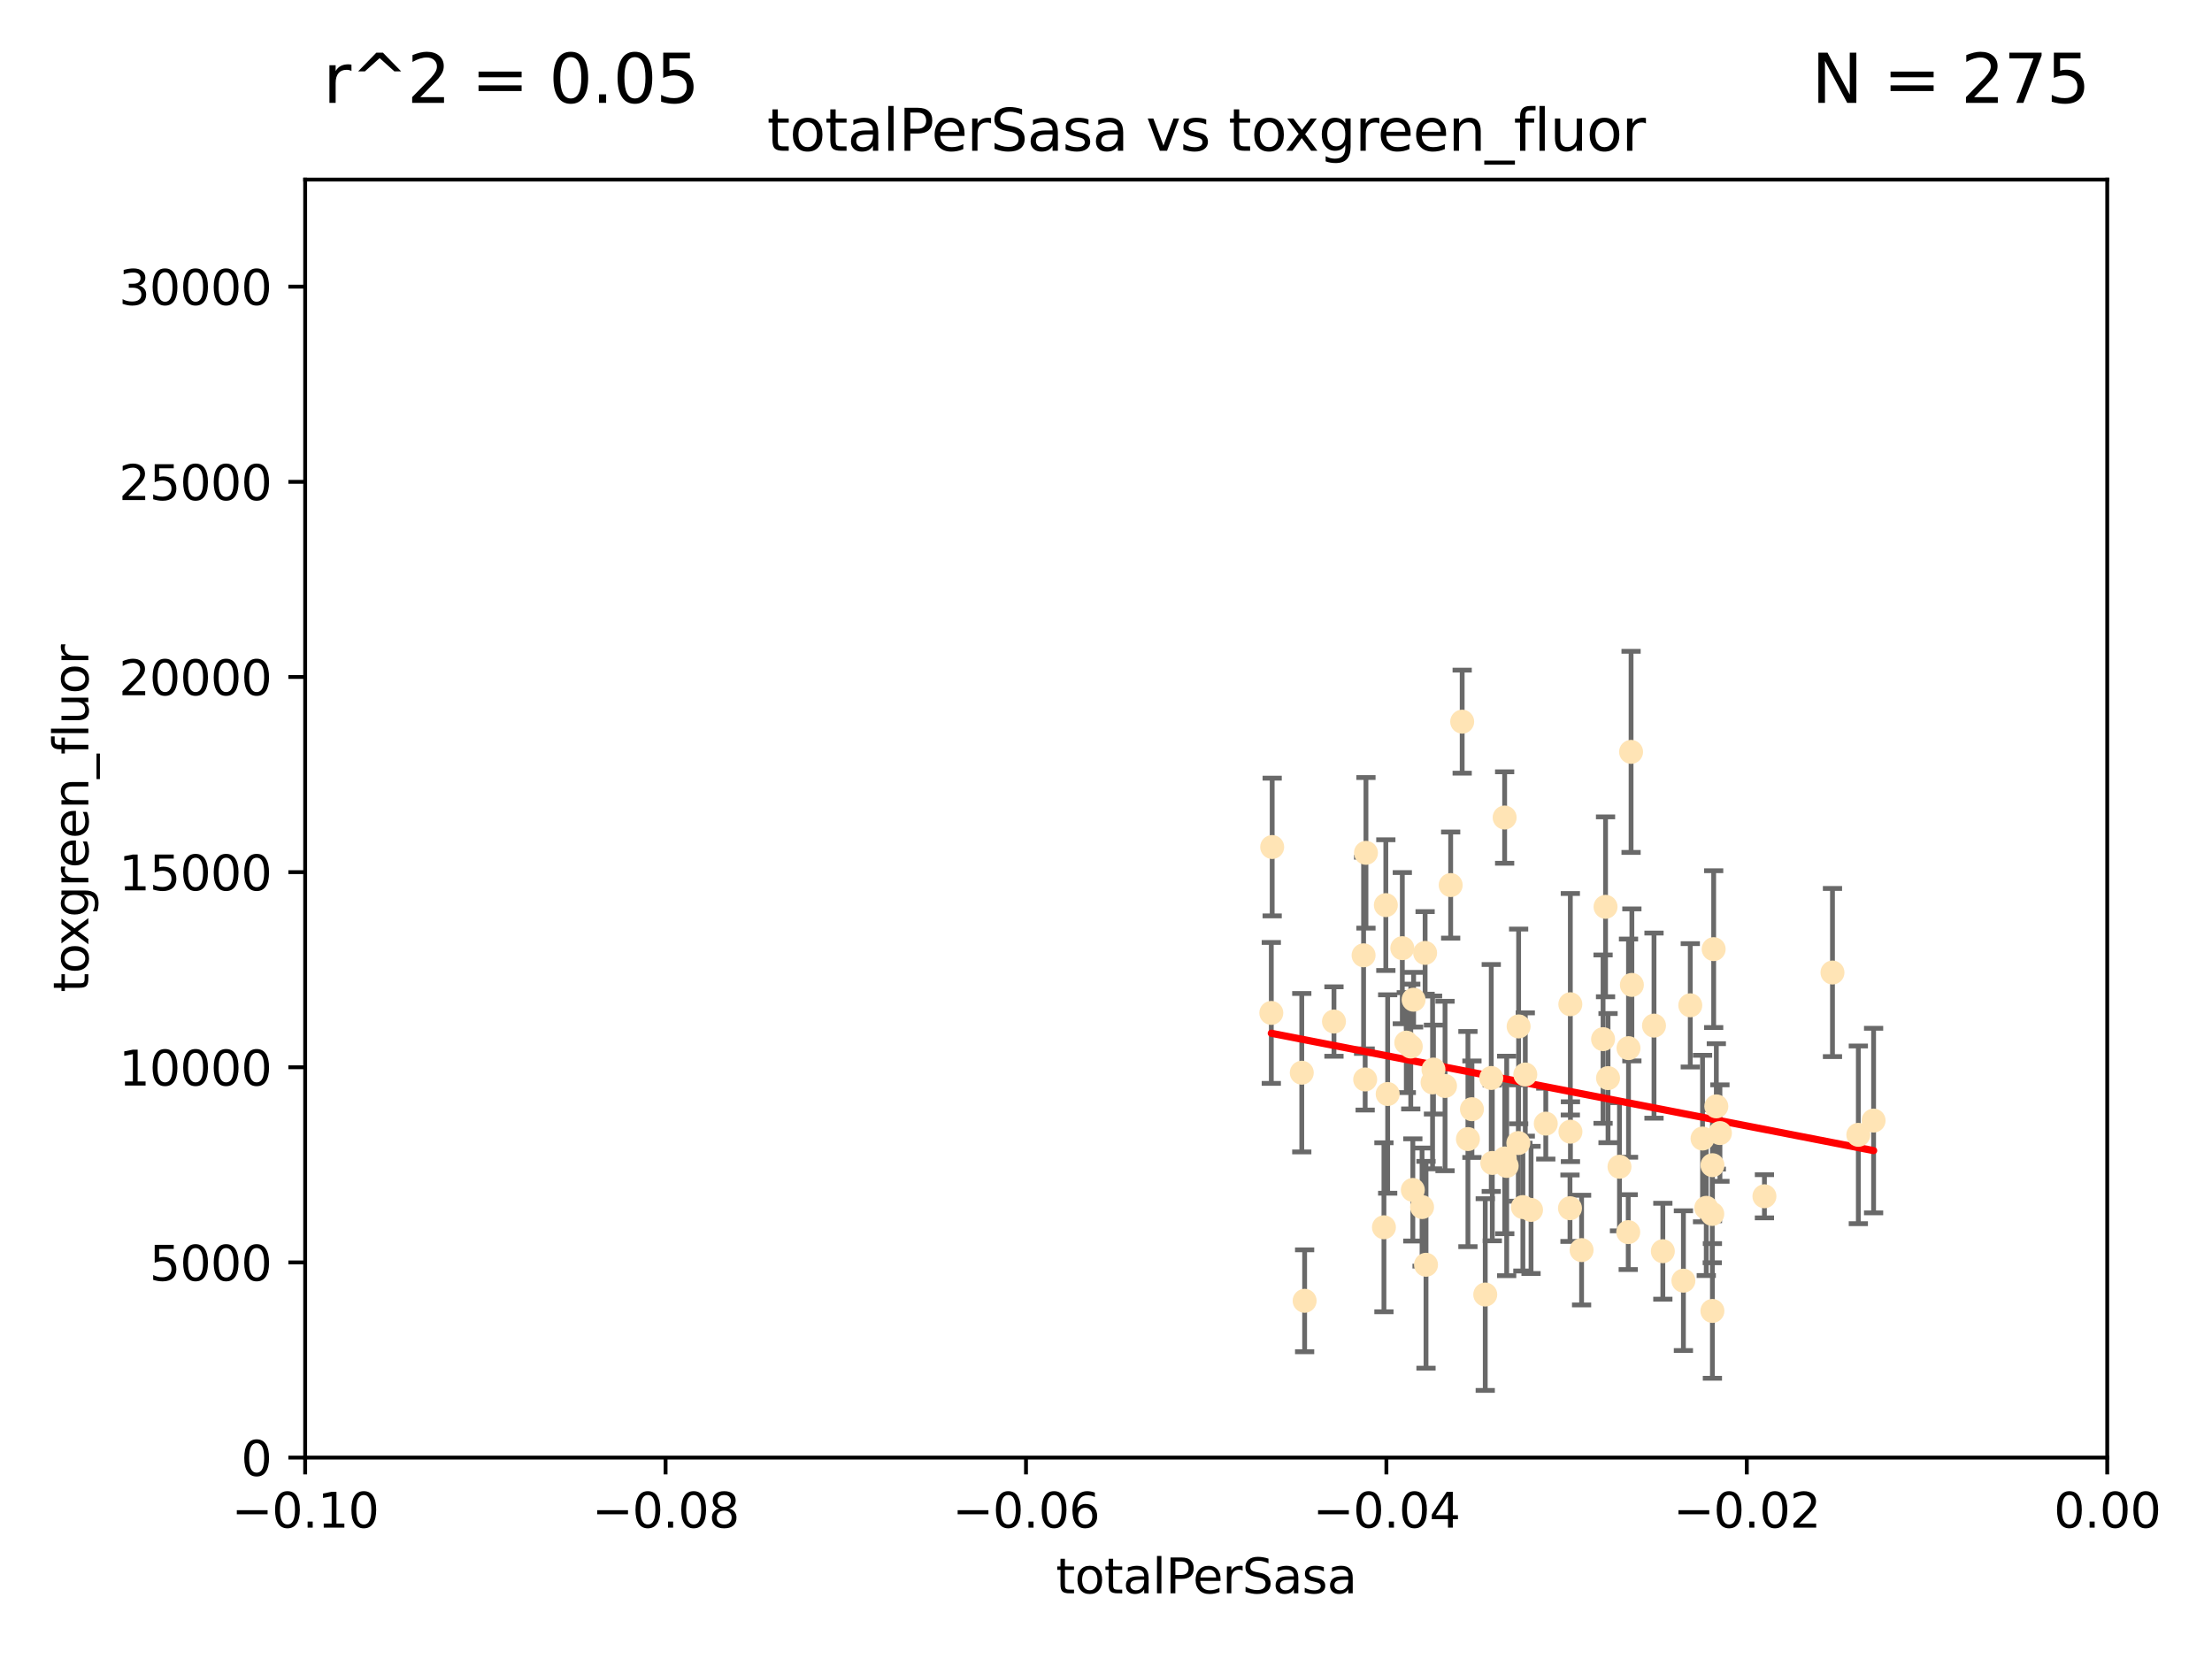 <?xml version="1.0" encoding="utf-8" standalone="no"?>
<!DOCTYPE svg PUBLIC "-//W3C//DTD SVG 1.1//EN"
  "http://www.w3.org/Graphics/SVG/1.1/DTD/svg11.dtd">
<svg xmlns:xlink="http://www.w3.org/1999/xlink" width="460.8pt" height="345.6pt" viewBox="0 0 460.8 345.6" xmlns="http://www.w3.org/2000/svg" version="1.1">
 <defs>
  <style type="text/css">*{stroke-linejoin: round; stroke-linecap: butt}</style>
 </defs>
 <g id="figure_1">
  <g id="patch_1">
   <path d="M 0 345.6 
L 460.8 345.6 
L 460.8 0 
L 0 0 
z
" style="fill: #ffffff"/>
  </g>
  <g id="axes_1">
   <g id="patch_2">
    <path d="M 63.571 303.64 
L 438.975 303.64 
L 438.975 37.411 
L 63.571 37.411 
z
" style="fill: #ffffff"/>
   </g>
   <g id="PathCollection_1">
    <defs>
     <path id="m29c96b296f" d="M 0 1.118 
C 0.297 1.118 0.581 1 0.791 0.791 
C 1 0.581 1.118 0.297 1.118 0 
C 1.118 -0.297 1 -0.581 0.791 -0.791 
C 0.581 -1 0.297 -1.118 0 -1.118 
C -0.297 -1.118 -0.581 -1 -0.791 -0.791 
C -1 -0.581 -1.118 -0.297 -1.118 0 
C -1.118 0.297 -1 0.581 -0.791 0.791 
C -0.581 1 -0.297 1.118 0 1.118 
z
" style="stroke: #ffe4b5"/>
    </defs>
    <g clip-path="url(#pa5e2c5eee7)">
     <use xlink:href="#m29c96b296f" x="271.184" y="223.464" style="fill: #ffe4b5; stroke: #ffe4b5"/>
     <use xlink:href="#m29c96b296f" x="277.89" y="212.802" style="fill: #ffe4b5; stroke: #ffe4b5"/>
     <use xlink:href="#m29c96b296f" x="284.39" y="224.873" style="fill: #ffe4b5; stroke: #ffe4b5"/>
     <use xlink:href="#m29c96b296f" x="306.632" y="231.067" style="fill: #ffe4b5; stroke: #ffe4b5"/>
     <use xlink:href="#m29c96b296f" x="264.836" y="211.01" style="fill: #ffe4b5; stroke: #ffe4b5"/>
     <use xlink:href="#m29c96b296f" x="289.078" y="227.903" style="fill: #ffe4b5; stroke: #ffe4b5"/>
     <use xlink:href="#m29c96b296f" x="265.018" y="176.45" style="fill: #ffe4b5; stroke: #ffe4b5"/>
     <use xlink:href="#m29c96b296f" x="292.128" y="197.518" style="fill: #ffe4b5; stroke: #ffe4b5"/>
     <use xlink:href="#m29c96b296f" x="301.027" y="226.23" style="fill: #ffe4b5; stroke: #ffe4b5"/>
     <use xlink:href="#m29c96b296f" x="294.479" y="208.258" style="fill: #ffe4b5; stroke: #ffe4b5"/>
     <use xlink:href="#m29c96b296f" x="271.779" y="270.979" style="fill: #ffe4b5; stroke: #ffe4b5"/>
     <use xlink:href="#m29c96b296f" x="288.694" y="188.554" style="fill: #ffe4b5; stroke: #ffe4b5"/>
     <use xlink:href="#m29c96b296f" x="284.554" y="177.661" style="fill: #ffe4b5; stroke: #ffe4b5"/>
     <use xlink:href="#m29c96b296f" x="288.299" y="255.665" style="fill: #ffe4b5; stroke: #ffe4b5"/>
     <use xlink:href="#m29c96b296f" x="296.242" y="251.455" style="fill: #ffe4b5; stroke: #ffe4b5"/>
     <use xlink:href="#m29c96b296f" x="297.063" y="263.475" style="fill: #ffe4b5; stroke: #ffe4b5"/>
     <use xlink:href="#m29c96b296f" x="318.943" y="252.047" style="fill: #ffe4b5; stroke: #ffe4b5"/>
     <use xlink:href="#m29c96b296f" x="302.203" y="184.376" style="fill: #ffe4b5; stroke: #ffe4b5"/>
     <use xlink:href="#m29c96b296f" x="296.877" y="198.51" style="fill: #ffe4b5; stroke: #ffe4b5"/>
     <use xlink:href="#m29c96b296f" x="298.43" y="225.488" style="fill: #ffe4b5; stroke: #ffe4b5"/>
     <use xlink:href="#m29c96b296f" x="292.958" y="217.195" style="fill: #ffe4b5; stroke: #ffe4b5"/>
     <use xlink:href="#m29c96b296f" x="284.061" y="199.008" style="fill: #ffe4b5; stroke: #ffe4b5"/>
     <use xlink:href="#m29c96b296f" x="317.243" y="251.458" style="fill: #ffe4b5; stroke: #ffe4b5"/>
     <use xlink:href="#m29c96b296f" x="294.318" y="247.882" style="fill: #ffe4b5; stroke: #ffe4b5"/>
     <use xlink:href="#m29c96b296f" x="293.889" y="218.013" style="fill: #ffe4b5; stroke: #ffe4b5"/>
     <use xlink:href="#m29c96b296f" x="313.869" y="242.885" style="fill: #ffe4b5; stroke: #ffe4b5"/>
     <use xlink:href="#m29c96b296f" x="316.296" y="238.115" style="fill: #ffe4b5; stroke: #ffe4b5"/>
     <use xlink:href="#m29c96b296f" x="313.471" y="241.324" style="fill: #ffe4b5; stroke: #ffe4b5"/>
     <use xlink:href="#m29c96b296f" x="327.151" y="235.752" style="fill: #ffe4b5; stroke: #ffe4b5"/>
     <use xlink:href="#m29c96b296f" x="304.599" y="150.334" style="fill: #ffe4b5; stroke: #ffe4b5"/>
     <use xlink:href="#m29c96b296f" x="316.358" y="213.825" style="fill: #ffe4b5; stroke: #ffe4b5"/>
     <use xlink:href="#m29c96b296f" x="305.797" y="237.288" style="fill: #ffe4b5; stroke: #ffe4b5"/>
     <use xlink:href="#m29c96b296f" x="313.445" y="170.305" style="fill: #ffe4b5; stroke: #ffe4b5"/>
     <use xlink:href="#m29c96b296f" x="298.619" y="222.809" style="fill: #ffe4b5; stroke: #ffe4b5"/>
     <use xlink:href="#m29c96b296f" x="333.949" y="216.473" style="fill: #ffe4b5; stroke: #ffe4b5"/>
     <use xlink:href="#m29c96b296f" x="327.129" y="209.201" style="fill: #ffe4b5; stroke: #ffe4b5"/>
     <use xlink:href="#m29c96b296f" x="309.404" y="269.678" style="fill: #ffe4b5; stroke: #ffe4b5"/>
     <use xlink:href="#m29c96b296f" x="310.873" y="242.263" style="fill: #ffe4b5; stroke: #ffe4b5"/>
     <use xlink:href="#m29c96b296f" x="337.368" y="243.055" style="fill: #ffe4b5; stroke: #ffe4b5"/>
     <use xlink:href="#m29c96b296f" x="322.014" y="234.075" style="fill: #ffe4b5; stroke: #ffe4b5"/>
     <use xlink:href="#m29c96b296f" x="310.657" y="224.564" style="fill: #ffe4b5; stroke: #ffe4b5"/>
     <use xlink:href="#m29c96b296f" x="327.058" y="251.692" style="fill: #ffe4b5; stroke: #ffe4b5"/>
     <use xlink:href="#m29c96b296f" x="334.983" y="224.589" style="fill: #ffe4b5; stroke: #ffe4b5"/>
     <use xlink:href="#m29c96b296f" x="329.474" y="260.418" style="fill: #ffe4b5; stroke: #ffe4b5"/>
     <use xlink:href="#m29c96b296f" x="339.247" y="218.347" style="fill: #ffe4b5; stroke: #ffe4b5"/>
     <use xlink:href="#m29c96b296f" x="334.464" y="188.907" style="fill: #ffe4b5; stroke: #ffe4b5"/>
     <use xlink:href="#m29c96b296f" x="356.738" y="242.731" style="fill: #ffe4b5; stroke: #ffe4b5"/>
     <use xlink:href="#m29c96b296f" x="339.95" y="205.175" style="fill: #ffe4b5; stroke: #ffe4b5"/>
     <use xlink:href="#m29c96b296f" x="317.746" y="223.836" style="fill: #ffe4b5; stroke: #ffe4b5"/>
     <use xlink:href="#m29c96b296f" x="350.686" y="266.787" style="fill: #ffe4b5; stroke: #ffe4b5"/>
     <use xlink:href="#m29c96b296f" x="354.67" y="237.179" style="fill: #ffe4b5; stroke: #ffe4b5"/>
     <use xlink:href="#m29c96b296f" x="346.4" y="260.652" style="fill: #ffe4b5; stroke: #ffe4b5"/>
     <use xlink:href="#m29c96b296f" x="344.559" y="213.654" style="fill: #ffe4b5; stroke: #ffe4b5"/>
     <use xlink:href="#m29c96b296f" x="339.191" y="256.674" style="fill: #ffe4b5; stroke: #ffe4b5"/>
     <use xlink:href="#m29c96b296f" x="355.446" y="251.615" style="fill: #ffe4b5; stroke: #ffe4b5"/>
     <use xlink:href="#m29c96b296f" x="352.117" y="209.421" style="fill: #ffe4b5; stroke: #ffe4b5"/>
     <use xlink:href="#m29c96b296f" x="339.782" y="156.625" style="fill: #ffe4b5; stroke: #ffe4b5"/>
     <use xlink:href="#m29c96b296f" x="356.698" y="252.889" style="fill: #ffe4b5; stroke: #ffe4b5"/>
     <use xlink:href="#m29c96b296f" x="356.989" y="197.723" style="fill: #ffe4b5; stroke: #ffe4b5"/>
     <use xlink:href="#m29c96b296f" x="358.293" y="236.039" style="fill: #ffe4b5; stroke: #ffe4b5"/>
     <use xlink:href="#m29c96b296f" x="356.726" y="273.091" style="fill: #ffe4b5; stroke: #ffe4b5"/>
     <use xlink:href="#m29c96b296f" x="367.563" y="249.204" style="fill: #ffe4b5; stroke: #ffe4b5"/>
     <use xlink:href="#m29c96b296f" x="357.543" y="230.478" style="fill: #ffe4b5; stroke: #ffe4b5"/>
     <use xlink:href="#m29c96b296f" x="381.738" y="202.594" style="fill: #ffe4b5; stroke: #ffe4b5"/>
     <use xlink:href="#m29c96b296f" x="390.305" y="233.435" style="fill: #ffe4b5; stroke: #ffe4b5"/>
     <use xlink:href="#m29c96b296f" x="387.124" y="236.407" style="fill: #ffe4b5; stroke: #ffe4b5"/>
    </g>
   </g>
   <g id="matplotlib.axis_1">
    <g id="xtick_1">
     <g id="line2d_1">
      <defs>
       <path id="me312fdd368" d="M 0 0 
L 0 3.5 
" style="stroke: #000000; stroke-width: 0.8"/>
      </defs>
      <g>
       <use xlink:href="#me312fdd368" x="63.571" y="303.64" style="stroke: #000000; stroke-width: 0.8"/>
      </g>
     </g>
     <g id="text_1">
      <!-- −0.10 -->
      <g transform="translate(48.249 318.238)scale(0.1 -0.1)">
       <defs>
        <path id="DejaVuSans-2212" d="M 678 2272 
L 4684 2272 
L 4684 1741 
L 678 1741 
L 678 2272 
z
" transform="scale(0.016)"/>
        <path id="DejaVuSans-30" d="M 2034 4250 
Q 1547 4250 1301 3770 
Q 1056 3291 1056 2328 
Q 1056 1369 1301 889 
Q 1547 409 2034 409 
Q 2525 409 2770 889 
Q 3016 1369 3016 2328 
Q 3016 3291 2770 3770 
Q 2525 4250 2034 4250 
z
M 2034 4750 
Q 2819 4750 3233 4129 
Q 3647 3509 3647 2328 
Q 3647 1150 3233 529 
Q 2819 -91 2034 -91 
Q 1250 -91 836 529 
Q 422 1150 422 2328 
Q 422 3509 836 4129 
Q 1250 4750 2034 4750 
z
" transform="scale(0.016)"/>
        <path id="DejaVuSans-2e" d="M 684 794 
L 1344 794 
L 1344 0 
L 684 0 
L 684 794 
z
" transform="scale(0.016)"/>
        <path id="DejaVuSans-31" d="M 794 531 
L 1825 531 
L 1825 4091 
L 703 3866 
L 703 4441 
L 1819 4666 
L 2450 4666 
L 2450 531 
L 3481 531 
L 3481 0 
L 794 0 
L 794 531 
z
" transform="scale(0.016)"/>
       </defs>
       <use xlink:href="#DejaVuSans-2212"/>
       <use xlink:href="#DejaVuSans-30" x="83.789"/>
       <use xlink:href="#DejaVuSans-2e" x="147.412"/>
       <use xlink:href="#DejaVuSans-31" x="179.199"/>
       <use xlink:href="#DejaVuSans-30" x="242.822"/>
      </g>
     </g>
    </g>
    <g id="xtick_2">
     <g id="line2d_2">
      <g>
       <use xlink:href="#me312fdd368" x="138.652" y="303.64" style="stroke: #000000; stroke-width: 0.8"/>
      </g>
     </g>
     <g id="text_2">
      <!-- −0.08 -->
      <g transform="translate(123.329 318.238)scale(0.1 -0.1)">
       <defs>
        <path id="DejaVuSans-38" d="M 2034 2216 
Q 1584 2216 1326 1975 
Q 1069 1734 1069 1313 
Q 1069 891 1326 650 
Q 1584 409 2034 409 
Q 2484 409 2743 651 
Q 3003 894 3003 1313 
Q 3003 1734 2745 1975 
Q 2488 2216 2034 2216 
z
M 1403 2484 
Q 997 2584 770 2862 
Q 544 3141 544 3541 
Q 544 4100 942 4425 
Q 1341 4750 2034 4750 
Q 2731 4750 3128 4425 
Q 3525 4100 3525 3541 
Q 3525 3141 3298 2862 
Q 3072 2584 2669 2484 
Q 3125 2378 3379 2068 
Q 3634 1759 3634 1313 
Q 3634 634 3220 271 
Q 2806 -91 2034 -91 
Q 1263 -91 848 271 
Q 434 634 434 1313 
Q 434 1759 690 2068 
Q 947 2378 1403 2484 
z
M 1172 3481 
Q 1172 3119 1398 2916 
Q 1625 2713 2034 2713 
Q 2441 2713 2670 2916 
Q 2900 3119 2900 3481 
Q 2900 3844 2670 4047 
Q 2441 4250 2034 4250 
Q 1625 4250 1398 4047 
Q 1172 3844 1172 3481 
z
" transform="scale(0.016)"/>
       </defs>
       <use xlink:href="#DejaVuSans-2212"/>
       <use xlink:href="#DejaVuSans-30" x="83.789"/>
       <use xlink:href="#DejaVuSans-2e" x="147.412"/>
       <use xlink:href="#DejaVuSans-30" x="179.199"/>
       <use xlink:href="#DejaVuSans-38" x="242.822"/>
      </g>
     </g>
    </g>
    <g id="xtick_3">
     <g id="line2d_3">
      <g>
       <use xlink:href="#me312fdd368" x="213.733" y="303.64" style="stroke: #000000; stroke-width: 0.8"/>
      </g>
     </g>
     <g id="text_3">
      <!-- −0.06 -->
      <g transform="translate(198.41 318.238)scale(0.1 -0.1)">
       <defs>
        <path id="DejaVuSans-36" d="M 2113 2584 
Q 1688 2584 1439 2293 
Q 1191 2003 1191 1497 
Q 1191 994 1439 701 
Q 1688 409 2113 409 
Q 2538 409 2786 701 
Q 3034 994 3034 1497 
Q 3034 2003 2786 2293 
Q 2538 2584 2113 2584 
z
M 3366 4563 
L 3366 3988 
Q 3128 4100 2886 4159 
Q 2644 4219 2406 4219 
Q 1781 4219 1451 3797 
Q 1122 3375 1075 2522 
Q 1259 2794 1537 2939 
Q 1816 3084 2150 3084 
Q 2853 3084 3261 2657 
Q 3669 2231 3669 1497 
Q 3669 778 3244 343 
Q 2819 -91 2113 -91 
Q 1303 -91 875 529 
Q 447 1150 447 2328 
Q 447 3434 972 4092 
Q 1497 4750 2381 4750 
Q 2619 4750 2861 4703 
Q 3103 4656 3366 4563 
z
" transform="scale(0.016)"/>
       </defs>
       <use xlink:href="#DejaVuSans-2212"/>
       <use xlink:href="#DejaVuSans-30" x="83.789"/>
       <use xlink:href="#DejaVuSans-2e" x="147.412"/>
       <use xlink:href="#DejaVuSans-30" x="179.199"/>
       <use xlink:href="#DejaVuSans-36" x="242.822"/>
      </g>
     </g>
    </g>
    <g id="xtick_4">
     <g id="line2d_4">
      <g>
       <use xlink:href="#me312fdd368" x="288.813" y="303.64" style="stroke: #000000; stroke-width: 0.8"/>
      </g>
     </g>
     <g id="text_4">
      <!-- −0.04 -->
      <g transform="translate(273.491 318.238)scale(0.1 -0.1)">
       <defs>
        <path id="DejaVuSans-34" d="M 2419 4116 
L 825 1625 
L 2419 1625 
L 2419 4116 
z
M 2253 4666 
L 3047 4666 
L 3047 1625 
L 3713 1625 
L 3713 1100 
L 3047 1100 
L 3047 0 
L 2419 0 
L 2419 1100 
L 313 1100 
L 313 1709 
L 2253 4666 
z
" transform="scale(0.016)"/>
       </defs>
       <use xlink:href="#DejaVuSans-2212"/>
       <use xlink:href="#DejaVuSans-30" x="83.789"/>
       <use xlink:href="#DejaVuSans-2e" x="147.412"/>
       <use xlink:href="#DejaVuSans-30" x="179.199"/>
       <use xlink:href="#DejaVuSans-34" x="242.822"/>
      </g>
     </g>
    </g>
    <g id="xtick_5">
     <g id="line2d_5">
      <g>
       <use xlink:href="#me312fdd368" x="363.894" y="303.64" style="stroke: #000000; stroke-width: 0.8"/>
      </g>
     </g>
     <g id="text_5">
      <!-- −0.02 -->
      <g transform="translate(348.572 318.238)scale(0.1 -0.1)">
       <defs>
        <path id="DejaVuSans-32" d="M 1228 531 
L 3431 531 
L 3431 0 
L 469 0 
L 469 531 
Q 828 903 1448 1529 
Q 2069 2156 2228 2338 
Q 2531 2678 2651 2914 
Q 2772 3150 2772 3378 
Q 2772 3750 2511 3984 
Q 2250 4219 1831 4219 
Q 1534 4219 1204 4116 
Q 875 4013 500 3803 
L 500 4441 
Q 881 4594 1212 4672 
Q 1544 4750 1819 4750 
Q 2544 4750 2975 4387 
Q 3406 4025 3406 3419 
Q 3406 3131 3298 2873 
Q 3191 2616 2906 2266 
Q 2828 2175 2409 1742 
Q 1991 1309 1228 531 
z
" transform="scale(0.016)"/>
       </defs>
       <use xlink:href="#DejaVuSans-2212"/>
       <use xlink:href="#DejaVuSans-30" x="83.789"/>
       <use xlink:href="#DejaVuSans-2e" x="147.412"/>
       <use xlink:href="#DejaVuSans-30" x="179.199"/>
       <use xlink:href="#DejaVuSans-32" x="242.822"/>
      </g>
     </g>
    </g>
    <g id="xtick_6">
     <g id="line2d_6">
      <g>
       <use xlink:href="#me312fdd368" x="438.975" y="303.64" style="stroke: #000000; stroke-width: 0.8"/>
      </g>
     </g>
     <g id="text_6">
      <!-- 0.00 -->
      <g transform="translate(427.842 318.238)scale(0.1 -0.1)">
       <use xlink:href="#DejaVuSans-30"/>
       <use xlink:href="#DejaVuSans-2e" x="63.623"/>
       <use xlink:href="#DejaVuSans-30" x="95.41"/>
       <use xlink:href="#DejaVuSans-30" x="159.033"/>
      </g>
     </g>
    </g>
    <g id="text_7">
     <!-- totalPerSasa -->
     <g transform="translate(219.968 331.917)scale(0.1 -0.1)">
      <defs>
       <path id="DejaVuSans-74" d="M 1172 4494 
L 1172 3500 
L 2356 3500 
L 2356 3053 
L 1172 3053 
L 1172 1153 
Q 1172 725 1289 603 
Q 1406 481 1766 481 
L 2356 481 
L 2356 0 
L 1766 0 
Q 1100 0 847 248 
Q 594 497 594 1153 
L 594 3053 
L 172 3053 
L 172 3500 
L 594 3500 
L 594 4494 
L 1172 4494 
z
" transform="scale(0.016)"/>
       <path id="DejaVuSans-6f" d="M 1959 3097 
Q 1497 3097 1228 2736 
Q 959 2375 959 1747 
Q 959 1119 1226 758 
Q 1494 397 1959 397 
Q 2419 397 2687 759 
Q 2956 1122 2956 1747 
Q 2956 2369 2687 2733 
Q 2419 3097 1959 3097 
z
M 1959 3584 
Q 2709 3584 3137 3096 
Q 3566 2609 3566 1747 
Q 3566 888 3137 398 
Q 2709 -91 1959 -91 
Q 1206 -91 779 398 
Q 353 888 353 1747 
Q 353 2609 779 3096 
Q 1206 3584 1959 3584 
z
" transform="scale(0.016)"/>
       <path id="DejaVuSans-61" d="M 2194 1759 
Q 1497 1759 1228 1600 
Q 959 1441 959 1056 
Q 959 750 1161 570 
Q 1363 391 1709 391 
Q 2188 391 2477 730 
Q 2766 1069 2766 1631 
L 2766 1759 
L 2194 1759 
z
M 3341 1997 
L 3341 0 
L 2766 0 
L 2766 531 
Q 2569 213 2275 61 
Q 1981 -91 1556 -91 
Q 1019 -91 701 211 
Q 384 513 384 1019 
Q 384 1609 779 1909 
Q 1175 2209 1959 2209 
L 2766 2209 
L 2766 2266 
Q 2766 2663 2505 2880 
Q 2244 3097 1772 3097 
Q 1472 3097 1187 3025 
Q 903 2953 641 2809 
L 641 3341 
Q 956 3463 1253 3523 
Q 1550 3584 1831 3584 
Q 2591 3584 2966 3190 
Q 3341 2797 3341 1997 
z
" transform="scale(0.016)"/>
       <path id="DejaVuSans-6c" d="M 603 4863 
L 1178 4863 
L 1178 0 
L 603 0 
L 603 4863 
z
" transform="scale(0.016)"/>
       <path id="DejaVuSans-50" d="M 1259 4147 
L 1259 2394 
L 2053 2394 
Q 2494 2394 2734 2622 
Q 2975 2850 2975 3272 
Q 2975 3691 2734 3919 
Q 2494 4147 2053 4147 
L 1259 4147 
z
M 628 4666 
L 2053 4666 
Q 2838 4666 3239 4311 
Q 3641 3956 3641 3272 
Q 3641 2581 3239 2228 
Q 2838 1875 2053 1875 
L 1259 1875 
L 1259 0 
L 628 0 
L 628 4666 
z
" transform="scale(0.016)"/>
       <path id="DejaVuSans-65" d="M 3597 1894 
L 3597 1613 
L 953 1613 
Q 991 1019 1311 708 
Q 1631 397 2203 397 
Q 2534 397 2845 478 
Q 3156 559 3463 722 
L 3463 178 
Q 3153 47 2828 -22 
Q 2503 -91 2169 -91 
Q 1331 -91 842 396 
Q 353 884 353 1716 
Q 353 2575 817 3079 
Q 1281 3584 2069 3584 
Q 2775 3584 3186 3129 
Q 3597 2675 3597 1894 
z
M 3022 2063 
Q 3016 2534 2758 2815 
Q 2500 3097 2075 3097 
Q 1594 3097 1305 2825 
Q 1016 2553 972 2059 
L 3022 2063 
z
" transform="scale(0.016)"/>
       <path id="DejaVuSans-72" d="M 2631 2963 
Q 2534 3019 2420 3045 
Q 2306 3072 2169 3072 
Q 1681 3072 1420 2755 
Q 1159 2438 1159 1844 
L 1159 0 
L 581 0 
L 581 3500 
L 1159 3500 
L 1159 2956 
Q 1341 3275 1631 3429 
Q 1922 3584 2338 3584 
Q 2397 3584 2469 3576 
Q 2541 3569 2628 3553 
L 2631 2963 
z
" transform="scale(0.016)"/>
       <path id="DejaVuSans-53" d="M 3425 4513 
L 3425 3897 
Q 3066 4069 2747 4153 
Q 2428 4238 2131 4238 
Q 1616 4238 1336 4038 
Q 1056 3838 1056 3469 
Q 1056 3159 1242 3001 
Q 1428 2844 1947 2747 
L 2328 2669 
Q 3034 2534 3370 2195 
Q 3706 1856 3706 1288 
Q 3706 609 3251 259 
Q 2797 -91 1919 -91 
Q 1588 -91 1214 -16 
Q 841 59 441 206 
L 441 856 
Q 825 641 1194 531 
Q 1563 422 1919 422 
Q 2459 422 2753 634 
Q 3047 847 3047 1241 
Q 3047 1584 2836 1778 
Q 2625 1972 2144 2069 
L 1759 2144 
Q 1053 2284 737 2584 
Q 422 2884 422 3419 
Q 422 4038 858 4394 
Q 1294 4750 2059 4750 
Q 2388 4750 2728 4690 
Q 3069 4631 3425 4513 
z
" transform="scale(0.016)"/>
       <path id="DejaVuSans-73" d="M 2834 3397 
L 2834 2853 
Q 2591 2978 2328 3040 
Q 2066 3103 1784 3103 
Q 1356 3103 1142 2972 
Q 928 2841 928 2578 
Q 928 2378 1081 2264 
Q 1234 2150 1697 2047 
L 1894 2003 
Q 2506 1872 2764 1633 
Q 3022 1394 3022 966 
Q 3022 478 2636 193 
Q 2250 -91 1575 -91 
Q 1294 -91 989 -36 
Q 684 19 347 128 
L 347 722 
Q 666 556 975 473 
Q 1284 391 1588 391 
Q 1994 391 2212 530 
Q 2431 669 2431 922 
Q 2431 1156 2273 1281 
Q 2116 1406 1581 1522 
L 1381 1569 
Q 847 1681 609 1914 
Q 372 2147 372 2553 
Q 372 3047 722 3315 
Q 1072 3584 1716 3584 
Q 2034 3584 2315 3537 
Q 2597 3491 2834 3397 
z
" transform="scale(0.016)"/>
      </defs>
      <use xlink:href="#DejaVuSans-74"/>
      <use xlink:href="#DejaVuSans-6f" x="39.209"/>
      <use xlink:href="#DejaVuSans-74" x="100.391"/>
      <use xlink:href="#DejaVuSans-61" x="139.6"/>
      <use xlink:href="#DejaVuSans-6c" x="200.879"/>
      <use xlink:href="#DejaVuSans-50" x="228.662"/>
      <use xlink:href="#DejaVuSans-65" x="285.34"/>
      <use xlink:href="#DejaVuSans-72" x="346.863"/>
      <use xlink:href="#DejaVuSans-53" x="387.977"/>
      <use xlink:href="#DejaVuSans-61" x="451.453"/>
      <use xlink:href="#DejaVuSans-73" x="512.732"/>
      <use xlink:href="#DejaVuSans-61" x="564.832"/>
     </g>
    </g>
   </g>
   <g id="matplotlib.axis_2">
    <g id="ytick_1">
     <g id="line2d_7">
      <defs>
       <path id="mab14c7ada2" d="M 0 0 
L -3.5 0 
" style="stroke: #000000; stroke-width: 0.8"/>
      </defs>
      <g>
       <use xlink:href="#mab14c7ada2" x="63.571" y="303.64" style="stroke: #000000; stroke-width: 0.8"/>
      </g>
     </g>
     <g id="text_8">
      <!-- 0 -->
      <g transform="translate(50.209 307.439)scale(0.1 -0.1)">
       <use xlink:href="#DejaVuSans-30"/>
      </g>
     </g>
    </g>
    <g id="ytick_2">
     <g id="line2d_8">
      <g>
       <use xlink:href="#mab14c7ada2" x="63.571" y="262.986" style="stroke: #000000; stroke-width: 0.8"/>
      </g>
     </g>
     <g id="text_9">
      <!-- 5000 -->
      <g transform="translate(31.121 266.786)scale(0.1 -0.1)">
       <defs>
        <path id="DejaVuSans-35" d="M 691 4666 
L 3169 4666 
L 3169 4134 
L 1269 4134 
L 1269 2991 
Q 1406 3038 1543 3061 
Q 1681 3084 1819 3084 
Q 2600 3084 3056 2656 
Q 3513 2228 3513 1497 
Q 3513 744 3044 326 
Q 2575 -91 1722 -91 
Q 1428 -91 1123 -41 
Q 819 9 494 109 
L 494 744 
Q 775 591 1075 516 
Q 1375 441 1709 441 
Q 2250 441 2565 725 
Q 2881 1009 2881 1497 
Q 2881 1984 2565 2268 
Q 2250 2553 1709 2553 
Q 1456 2553 1204 2497 
Q 953 2441 691 2322 
L 691 4666 
z
" transform="scale(0.016)"/>
       </defs>
       <use xlink:href="#DejaVuSans-35"/>
       <use xlink:href="#DejaVuSans-30" x="63.623"/>
       <use xlink:href="#DejaVuSans-30" x="127.246"/>
       <use xlink:href="#DejaVuSans-30" x="190.869"/>
      </g>
     </g>
    </g>
    <g id="ytick_3">
     <g id="line2d_9">
      <g>
       <use xlink:href="#mab14c7ada2" x="63.571" y="222.333" style="stroke: #000000; stroke-width: 0.8"/>
      </g>
     </g>
     <g id="text_10">
      <!-- 10000 -->
      <g transform="translate(24.759 226.132)scale(0.1 -0.1)">
       <use xlink:href="#DejaVuSans-31"/>
       <use xlink:href="#DejaVuSans-30" x="63.623"/>
       <use xlink:href="#DejaVuSans-30" x="127.246"/>
       <use xlink:href="#DejaVuSans-30" x="190.869"/>
       <use xlink:href="#DejaVuSans-30" x="254.492"/>
      </g>
     </g>
    </g>
    <g id="ytick_4">
     <g id="line2d_10">
      <g>
       <use xlink:href="#mab14c7ada2" x="63.571" y="181.679" style="stroke: #000000; stroke-width: 0.8"/>
      </g>
     </g>
     <g id="text_11">
      <!-- 15000 -->
      <g transform="translate(24.759 185.478)scale(0.1 -0.1)">
       <use xlink:href="#DejaVuSans-31"/>
       <use xlink:href="#DejaVuSans-35" x="63.623"/>
       <use xlink:href="#DejaVuSans-30" x="127.246"/>
       <use xlink:href="#DejaVuSans-30" x="190.869"/>
       <use xlink:href="#DejaVuSans-30" x="254.492"/>
      </g>
     </g>
    </g>
    <g id="ytick_5">
     <g id="line2d_11">
      <g>
       <use xlink:href="#mab14c7ada2" x="63.571" y="141.026" style="stroke: #000000; stroke-width: 0.8"/>
      </g>
     </g>
     <g id="text_12">
      <!-- 20000 -->
      <g transform="translate(24.759 144.825)scale(0.1 -0.1)">
       <use xlink:href="#DejaVuSans-32"/>
       <use xlink:href="#DejaVuSans-30" x="63.623"/>
       <use xlink:href="#DejaVuSans-30" x="127.246"/>
       <use xlink:href="#DejaVuSans-30" x="190.869"/>
       <use xlink:href="#DejaVuSans-30" x="254.492"/>
      </g>
     </g>
    </g>
    <g id="ytick_6">
     <g id="line2d_12">
      <g>
       <use xlink:href="#mab14c7ada2" x="63.571" y="100.372" style="stroke: #000000; stroke-width: 0.8"/>
      </g>
     </g>
     <g id="text_13">
      <!-- 25000 -->
      <g transform="translate(24.759 104.171)scale(0.1 -0.1)">
       <use xlink:href="#DejaVuSans-32"/>
       <use xlink:href="#DejaVuSans-35" x="63.623"/>
       <use xlink:href="#DejaVuSans-30" x="127.246"/>
       <use xlink:href="#DejaVuSans-30" x="190.869"/>
       <use xlink:href="#DejaVuSans-30" x="254.492"/>
      </g>
     </g>
    </g>
    <g id="ytick_7">
     <g id="line2d_13">
      <g>
       <use xlink:href="#mab14c7ada2" x="63.571" y="59.718" style="stroke: #000000; stroke-width: 0.8"/>
      </g>
     </g>
     <g id="text_14">
      <!-- 30000 -->
      <g transform="translate(24.759 63.518)scale(0.1 -0.1)">
       <defs>
        <path id="DejaVuSans-33" d="M 2597 2516 
Q 3050 2419 3304 2112 
Q 3559 1806 3559 1356 
Q 3559 666 3084 287 
Q 2609 -91 1734 -91 
Q 1441 -91 1130 -33 
Q 819 25 488 141 
L 488 750 
Q 750 597 1062 519 
Q 1375 441 1716 441 
Q 2309 441 2620 675 
Q 2931 909 2931 1356 
Q 2931 1769 2642 2001 
Q 2353 2234 1838 2234 
L 1294 2234 
L 1294 2753 
L 1863 2753 
Q 2328 2753 2575 2939 
Q 2822 3125 2822 3475 
Q 2822 3834 2567 4026 
Q 2313 4219 1838 4219 
Q 1578 4219 1281 4162 
Q 984 4106 628 3988 
L 628 4550 
Q 988 4650 1302 4700 
Q 1616 4750 1894 4750 
Q 2613 4750 3031 4423 
Q 3450 4097 3450 3541 
Q 3450 3153 3228 2886 
Q 3006 2619 2597 2516 
z
" transform="scale(0.016)"/>
       </defs>
       <use xlink:href="#DejaVuSans-33"/>
       <use xlink:href="#DejaVuSans-30" x="63.623"/>
       <use xlink:href="#DejaVuSans-30" x="127.246"/>
       <use xlink:href="#DejaVuSans-30" x="190.869"/>
       <use xlink:href="#DejaVuSans-30" x="254.492"/>
      </g>
     </g>
    </g>
    <g id="text_15">
     <!-- toxgreen_fluor -->
     <g transform="translate(18.401 206.72)rotate(-90)scale(0.1 -0.1)">
      <defs>
       <path id="DejaVuSans-78" d="M 3513 3500 
L 2247 1797 
L 3578 0 
L 2900 0 
L 1881 1375 
L 863 0 
L 184 0 
L 1544 1831 
L 300 3500 
L 978 3500 
L 1906 2253 
L 2834 3500 
L 3513 3500 
z
" transform="scale(0.016)"/>
       <path id="DejaVuSans-67" d="M 2906 1791 
Q 2906 2416 2648 2759 
Q 2391 3103 1925 3103 
Q 1463 3103 1205 2759 
Q 947 2416 947 1791 
Q 947 1169 1205 825 
Q 1463 481 1925 481 
Q 2391 481 2648 825 
Q 2906 1169 2906 1791 
z
M 3481 434 
Q 3481 -459 3084 -895 
Q 2688 -1331 1869 -1331 
Q 1566 -1331 1297 -1286 
Q 1028 -1241 775 -1147 
L 775 -588 
Q 1028 -725 1275 -790 
Q 1522 -856 1778 -856 
Q 2344 -856 2625 -561 
Q 2906 -266 2906 331 
L 2906 616 
Q 2728 306 2450 153 
Q 2172 0 1784 0 
Q 1141 0 747 490 
Q 353 981 353 1791 
Q 353 2603 747 3093 
Q 1141 3584 1784 3584 
Q 2172 3584 2450 3431 
Q 2728 3278 2906 2969 
L 2906 3500 
L 3481 3500 
L 3481 434 
z
" transform="scale(0.016)"/>
       <path id="DejaVuSans-6e" d="M 3513 2113 
L 3513 0 
L 2938 0 
L 2938 2094 
Q 2938 2591 2744 2837 
Q 2550 3084 2163 3084 
Q 1697 3084 1428 2787 
Q 1159 2491 1159 1978 
L 1159 0 
L 581 0 
L 581 3500 
L 1159 3500 
L 1159 2956 
Q 1366 3272 1645 3428 
Q 1925 3584 2291 3584 
Q 2894 3584 3203 3211 
Q 3513 2838 3513 2113 
z
" transform="scale(0.016)"/>
       <path id="DejaVuSans-5f" d="M 3263 -1063 
L 3263 -1509 
L -63 -1509 
L -63 -1063 
L 3263 -1063 
z
" transform="scale(0.016)"/>
       <path id="DejaVuSans-66" d="M 2375 4863 
L 2375 4384 
L 1825 4384 
Q 1516 4384 1395 4259 
Q 1275 4134 1275 3809 
L 1275 3500 
L 2222 3500 
L 2222 3053 
L 1275 3053 
L 1275 0 
L 697 0 
L 697 3053 
L 147 3053 
L 147 3500 
L 697 3500 
L 697 3744 
Q 697 4328 969 4595 
Q 1241 4863 1831 4863 
L 2375 4863 
z
" transform="scale(0.016)"/>
       <path id="DejaVuSans-75" d="M 544 1381 
L 544 3500 
L 1119 3500 
L 1119 1403 
Q 1119 906 1312 657 
Q 1506 409 1894 409 
Q 2359 409 2629 706 
Q 2900 1003 2900 1516 
L 2900 3500 
L 3475 3500 
L 3475 0 
L 2900 0 
L 2900 538 
Q 2691 219 2414 64 
Q 2138 -91 1772 -91 
Q 1169 -91 856 284 
Q 544 659 544 1381 
z
M 1991 3584 
L 1991 3584 
z
" transform="scale(0.016)"/>
      </defs>
      <use xlink:href="#DejaVuSans-74"/>
      <use xlink:href="#DejaVuSans-6f" x="39.209"/>
      <use xlink:href="#DejaVuSans-78" x="97.266"/>
      <use xlink:href="#DejaVuSans-67" x="156.445"/>
      <use xlink:href="#DejaVuSans-72" x="219.922"/>
      <use xlink:href="#DejaVuSans-65" x="258.785"/>
      <use xlink:href="#DejaVuSans-65" x="320.309"/>
      <use xlink:href="#DejaVuSans-6e" x="381.832"/>
      <use xlink:href="#DejaVuSans-5f" x="445.211"/>
      <use xlink:href="#DejaVuSans-66" x="495.211"/>
      <use xlink:href="#DejaVuSans-6c" x="530.416"/>
      <use xlink:href="#DejaVuSans-75" x="558.199"/>
      <use xlink:href="#DejaVuSans-6f" x="621.578"/>
      <use xlink:href="#DejaVuSans-72" x="682.76"/>
     </g>
    </g>
   </g>
   <g id="LineCollection_1">
    <path d="M 271.184 239.967 
L 271.184 206.961 
" clip-path="url(#pa5e2c5eee7)" style="fill: none; stroke: #696969"/>
    <path d="M 277.89 220.032 
L 277.89 205.573 
" clip-path="url(#pa5e2c5eee7)" style="fill: none; stroke: #696969"/>
    <path d="M 284.39 231.243 
L 284.39 218.504 
" clip-path="url(#pa5e2c5eee7)" style="fill: none; stroke: #696969"/>
    <path d="M 306.632 241.119 
L 306.632 221.015 
" clip-path="url(#pa5e2c5eee7)" style="fill: none; stroke: #696969"/>
    <path d="M 264.836 225.69 
L 264.836 196.329 
" clip-path="url(#pa5e2c5eee7)" style="fill: none; stroke: #696969"/>
    <path d="M 289.078 248.569 
L 289.078 207.238 
" clip-path="url(#pa5e2c5eee7)" style="fill: none; stroke: #696969"/>
    <path d="M 265.018 190.796 
L 265.018 162.103 
" clip-path="url(#pa5e2c5eee7)" style="fill: none; stroke: #696969"/>
    <path d="M 292.128 213.263 
L 292.128 181.773 
" clip-path="url(#pa5e2c5eee7)" style="fill: none; stroke: #696969"/>
    <path d="M 301.027 243.88 
L 301.027 208.581 
" clip-path="url(#pa5e2c5eee7)" style="fill: none; stroke: #696969"/>
    <path d="M 294.479 213.953 
L 294.479 202.562 
" clip-path="url(#pa5e2c5eee7)" style="fill: none; stroke: #696969"/>
    <path d="M 271.779 281.591 
L 271.779 260.367 
" clip-path="url(#pa5e2c5eee7)" style="fill: none; stroke: #696969"/>
    <path d="M 288.694 202.169 
L 288.694 174.94 
" clip-path="url(#pa5e2c5eee7)" style="fill: none; stroke: #696969"/>
    <path d="M 284.554 193.349 
L 284.554 161.973 
" clip-path="url(#pa5e2c5eee7)" style="fill: none; stroke: #696969"/>
    <path d="M 288.299 273.27 
L 288.299 238.061 
" clip-path="url(#pa5e2c5eee7)" style="fill: none; stroke: #696969"/>
    <path d="M 296.242 263.752 
L 296.242 239.159 
" clip-path="url(#pa5e2c5eee7)" style="fill: none; stroke: #696969"/>
    <path d="M 297.063 285.018 
L 297.063 241.932 
" clip-path="url(#pa5e2c5eee7)" style="fill: none; stroke: #696969"/>
    <path d="M 318.943 265.298 
L 318.943 238.796 
" clip-path="url(#pa5e2c5eee7)" style="fill: none; stroke: #696969"/>
    <path d="M 302.203 195.428 
L 302.203 173.323 
" clip-path="url(#pa5e2c5eee7)" style="fill: none; stroke: #696969"/>
    <path d="M 296.877 207.112 
L 296.877 189.909 
" clip-path="url(#pa5e2c5eee7)" style="fill: none; stroke: #696969"/>
    <path d="M 298.43 243.487 
L 298.43 207.489 
" clip-path="url(#pa5e2c5eee7)" style="fill: none; stroke: #696969"/>
    <path d="M 292.958 227.605 
L 292.958 206.784 
" clip-path="url(#pa5e2c5eee7)" style="fill: none; stroke: #696969"/>
    <path d="M 284.061 219.445 
L 284.061 178.571 
" clip-path="url(#pa5e2c5eee7)" style="fill: none; stroke: #696969"/>
    <path d="M 317.243 264.768 
L 317.243 238.148 
" clip-path="url(#pa5e2c5eee7)" style="fill: none; stroke: #696969"/>
    <path d="M 294.318 258.528 
L 294.318 237.236 
" clip-path="url(#pa5e2c5eee7)" style="fill: none; stroke: #696969"/>
    <path d="M 293.889 231.015 
L 293.889 205.011 
" clip-path="url(#pa5e2c5eee7)" style="fill: none; stroke: #696969"/>
    <path d="M 313.869 265.745 
L 313.869 220.025 
" clip-path="url(#pa5e2c5eee7)" style="fill: none; stroke: #696969"/>
    <path d="M 316.296 250.233 
L 316.296 225.998 
" clip-path="url(#pa5e2c5eee7)" style="fill: none; stroke: #696969"/>
    <path d="M 313.471 257.002 
L 313.471 225.646 
" clip-path="url(#pa5e2c5eee7)" style="fill: none; stroke: #696969"/>
    <path d="M 327.151 241.982 
L 327.151 229.521 
" clip-path="url(#pa5e2c5eee7)" style="fill: none; stroke: #696969"/>
    <path d="M 304.599 161.068 
L 304.599 139.6 
" clip-path="url(#pa5e2c5eee7)" style="fill: none; stroke: #696969"/>
    <path d="M 316.358 234.106 
L 316.358 193.545 
" clip-path="url(#pa5e2c5eee7)" style="fill: none; stroke: #696969"/>
    <path d="M 305.797 259.699 
L 305.797 214.876 
" clip-path="url(#pa5e2c5eee7)" style="fill: none; stroke: #696969"/>
    <path d="M 313.445 179.827 
L 313.445 160.782 
" clip-path="url(#pa5e2c5eee7)" style="fill: none; stroke: #696969"/>
    <path d="M 298.619 232.071 
L 298.619 213.548 
" clip-path="url(#pa5e2c5eee7)" style="fill: none; stroke: #696969"/>
    <path d="M 333.949 234.008 
L 333.949 198.938 
" clip-path="url(#pa5e2c5eee7)" style="fill: none; stroke: #696969"/>
    <path d="M 327.129 232.272 
L 327.129 186.13 
" clip-path="url(#pa5e2c5eee7)" style="fill: none; stroke: #696969"/>
    <path d="M 309.404 289.643 
L 309.404 249.712 
" clip-path="url(#pa5e2c5eee7)" style="fill: none; stroke: #696969"/>
    <path d="M 310.873 258.487 
L 310.873 226.04 
" clip-path="url(#pa5e2c5eee7)" style="fill: none; stroke: #696969"/>
    <path d="M 337.368 256.404 
L 337.368 229.706 
" clip-path="url(#pa5e2c5eee7)" style="fill: none; stroke: #696969"/>
    <path d="M 322.014 241.454 
L 322.014 226.696 
" clip-path="url(#pa5e2c5eee7)" style="fill: none; stroke: #696969"/>
    <path d="M 310.657 248.198 
L 310.657 200.931 
" clip-path="url(#pa5e2c5eee7)" style="fill: none; stroke: #696969"/>
    <path d="M 327.058 258.613 
L 327.058 244.772 
" clip-path="url(#pa5e2c5eee7)" style="fill: none; stroke: #696969"/>
    <path d="M 334.983 238.042 
L 334.983 211.137 
" clip-path="url(#pa5e2c5eee7)" style="fill: none; stroke: #696969"/>
    <path d="M 329.474 271.844 
L 329.474 248.991 
" clip-path="url(#pa5e2c5eee7)" style="fill: none; stroke: #696969"/>
    <path d="M 339.247 241.072 
L 339.247 195.622 
" clip-path="url(#pa5e2c5eee7)" style="fill: none; stroke: #696969"/>
    <path d="M 334.464 207.643 
L 334.464 170.171 
" clip-path="url(#pa5e2c5eee7)" style="fill: none; stroke: #696969"/>
    <path d="M 356.738 254.304 
L 356.738 231.158 
" clip-path="url(#pa5e2c5eee7)" style="fill: none; stroke: #696969"/>
    <path d="M 339.95 221.006 
L 339.95 189.343 
" clip-path="url(#pa5e2c5eee7)" style="fill: none; stroke: #696969"/>
    <path d="M 317.746 236.674 
L 317.746 210.999 
" clip-path="url(#pa5e2c5eee7)" style="fill: none; stroke: #696969"/>
    <path d="M 350.686 281.343 
L 350.686 252.231 
" clip-path="url(#pa5e2c5eee7)" style="fill: none; stroke: #696969"/>
    <path d="M 354.67 254.521 
L 354.67 219.838 
" clip-path="url(#pa5e2c5eee7)" style="fill: none; stroke: #696969"/>
    <path d="M 346.4 270.642 
L 346.4 250.662 
" clip-path="url(#pa5e2c5eee7)" style="fill: none; stroke: #696969"/>
    <path d="M 344.559 232.935 
L 344.559 194.373 
" clip-path="url(#pa5e2c5eee7)" style="fill: none; stroke: #696969"/>
    <path d="M 339.191 264.469 
L 339.191 248.879 
" clip-path="url(#pa5e2c5eee7)" style="fill: none; stroke: #696969"/>
    <path d="M 355.446 265.717 
L 355.446 237.512 
" clip-path="url(#pa5e2c5eee7)" style="fill: none; stroke: #696969"/>
    <path d="M 352.117 222.268 
L 352.117 196.574 
" clip-path="url(#pa5e2c5eee7)" style="fill: none; stroke: #696969"/>
    <path d="M 339.782 177.572 
L 339.782 135.679 
" clip-path="url(#pa5e2c5eee7)" style="fill: none; stroke: #696969"/>
    <path d="M 356.698 263.053 
L 356.698 242.725 
" clip-path="url(#pa5e2c5eee7)" style="fill: none; stroke: #696969"/>
    <path d="M 356.989 214.054 
L 356.989 181.392 
" clip-path="url(#pa5e2c5eee7)" style="fill: none; stroke: #696969"/>
    <path d="M 358.293 246.086 
L 358.293 225.992 
" clip-path="url(#pa5e2c5eee7)" style="fill: none; stroke: #696969"/>
    <path d="M 356.726 287.119 
L 356.726 259.063 
" clip-path="url(#pa5e2c5eee7)" style="fill: none; stroke: #696969"/>
    <path d="M 367.563 253.701 
L 367.563 244.707 
" clip-path="url(#pa5e2c5eee7)" style="fill: none; stroke: #696969"/>
    <path d="M 357.543 243.539 
L 357.543 217.416 
" clip-path="url(#pa5e2c5eee7)" style="fill: none; stroke: #696969"/>
    <path d="M 381.738 220.108 
L 381.738 185.08 
" clip-path="url(#pa5e2c5eee7)" style="fill: none; stroke: #696969"/>
    <path d="M 390.305 252.656 
L 390.305 214.213 
" clip-path="url(#pa5e2c5eee7)" style="fill: none; stroke: #696969"/>
    <path d="M 387.124 254.916 
L 387.124 217.898 
" clip-path="url(#pa5e2c5eee7)" style="fill: none; stroke: #696969"/>
   </g>
   <g id="line2d_14">
    <defs>
     <path id="m4869843f09" d="M 2 0 
L -2 -0 
" style="stroke: #696969"/>
    </defs>
    <g clip-path="url(#pa5e2c5eee7)">
     <use xlink:href="#m4869843f09" x="271.184" y="239.967" style="fill: #696969; stroke: #696969"/>
     <use xlink:href="#m4869843f09" x="277.89" y="220.032" style="fill: #696969; stroke: #696969"/>
     <use xlink:href="#m4869843f09" x="284.39" y="231.243" style="fill: #696969; stroke: #696969"/>
     <use xlink:href="#m4869843f09" x="306.632" y="241.119" style="fill: #696969; stroke: #696969"/>
     <use xlink:href="#m4869843f09" x="264.836" y="225.69" style="fill: #696969; stroke: #696969"/>
     <use xlink:href="#m4869843f09" x="289.078" y="248.569" style="fill: #696969; stroke: #696969"/>
     <use xlink:href="#m4869843f09" x="265.018" y="190.796" style="fill: #696969; stroke: #696969"/>
     <use xlink:href="#m4869843f09" x="292.128" y="213.263" style="fill: #696969; stroke: #696969"/>
     <use xlink:href="#m4869843f09" x="301.027" y="243.88" style="fill: #696969; stroke: #696969"/>
     <use xlink:href="#m4869843f09" x="294.479" y="213.953" style="fill: #696969; stroke: #696969"/>
     <use xlink:href="#m4869843f09" x="271.779" y="281.591" style="fill: #696969; stroke: #696969"/>
     <use xlink:href="#m4869843f09" x="288.694" y="202.169" style="fill: #696969; stroke: #696969"/>
     <use xlink:href="#m4869843f09" x="284.554" y="193.349" style="fill: #696969; stroke: #696969"/>
     <use xlink:href="#m4869843f09" x="288.299" y="273.27" style="fill: #696969; stroke: #696969"/>
     <use xlink:href="#m4869843f09" x="296.242" y="263.752" style="fill: #696969; stroke: #696969"/>
     <use xlink:href="#m4869843f09" x="297.063" y="285.018" style="fill: #696969; stroke: #696969"/>
     <use xlink:href="#m4869843f09" x="318.943" y="265.298" style="fill: #696969; stroke: #696969"/>
     <use xlink:href="#m4869843f09" x="302.203" y="195.428" style="fill: #696969; stroke: #696969"/>
     <use xlink:href="#m4869843f09" x="296.877" y="207.112" style="fill: #696969; stroke: #696969"/>
     <use xlink:href="#m4869843f09" x="298.43" y="243.487" style="fill: #696969; stroke: #696969"/>
     <use xlink:href="#m4869843f09" x="292.958" y="227.605" style="fill: #696969; stroke: #696969"/>
     <use xlink:href="#m4869843f09" x="284.061" y="219.445" style="fill: #696969; stroke: #696969"/>
     <use xlink:href="#m4869843f09" x="317.243" y="264.768" style="fill: #696969; stroke: #696969"/>
     <use xlink:href="#m4869843f09" x="294.318" y="258.528" style="fill: #696969; stroke: #696969"/>
     <use xlink:href="#m4869843f09" x="293.889" y="231.015" style="fill: #696969; stroke: #696969"/>
     <use xlink:href="#m4869843f09" x="313.869" y="265.745" style="fill: #696969; stroke: #696969"/>
     <use xlink:href="#m4869843f09" x="316.296" y="250.233" style="fill: #696969; stroke: #696969"/>
     <use xlink:href="#m4869843f09" x="313.471" y="257.002" style="fill: #696969; stroke: #696969"/>
     <use xlink:href="#m4869843f09" x="327.151" y="241.982" style="fill: #696969; stroke: #696969"/>
     <use xlink:href="#m4869843f09" x="304.599" y="161.068" style="fill: #696969; stroke: #696969"/>
     <use xlink:href="#m4869843f09" x="316.358" y="234.106" style="fill: #696969; stroke: #696969"/>
     <use xlink:href="#m4869843f09" x="305.797" y="259.699" style="fill: #696969; stroke: #696969"/>
     <use xlink:href="#m4869843f09" x="313.445" y="179.827" style="fill: #696969; stroke: #696969"/>
     <use xlink:href="#m4869843f09" x="298.619" y="232.071" style="fill: #696969; stroke: #696969"/>
     <use xlink:href="#m4869843f09" x="333.949" y="234.008" style="fill: #696969; stroke: #696969"/>
     <use xlink:href="#m4869843f09" x="327.129" y="232.272" style="fill: #696969; stroke: #696969"/>
     <use xlink:href="#m4869843f09" x="309.404" y="289.643" style="fill: #696969; stroke: #696969"/>
     <use xlink:href="#m4869843f09" x="310.873" y="258.487" style="fill: #696969; stroke: #696969"/>
     <use xlink:href="#m4869843f09" x="337.368" y="256.404" style="fill: #696969; stroke: #696969"/>
     <use xlink:href="#m4869843f09" x="322.014" y="241.454" style="fill: #696969; stroke: #696969"/>
     <use xlink:href="#m4869843f09" x="310.657" y="248.198" style="fill: #696969; stroke: #696969"/>
     <use xlink:href="#m4869843f09" x="327.058" y="258.613" style="fill: #696969; stroke: #696969"/>
     <use xlink:href="#m4869843f09" x="334.983" y="238.042" style="fill: #696969; stroke: #696969"/>
     <use xlink:href="#m4869843f09" x="329.474" y="271.844" style="fill: #696969; stroke: #696969"/>
     <use xlink:href="#m4869843f09" x="339.247" y="241.072" style="fill: #696969; stroke: #696969"/>
     <use xlink:href="#m4869843f09" x="334.464" y="207.643" style="fill: #696969; stroke: #696969"/>
     <use xlink:href="#m4869843f09" x="356.738" y="254.304" style="fill: #696969; stroke: #696969"/>
     <use xlink:href="#m4869843f09" x="339.95" y="221.006" style="fill: #696969; stroke: #696969"/>
     <use xlink:href="#m4869843f09" x="317.746" y="236.674" style="fill: #696969; stroke: #696969"/>
     <use xlink:href="#m4869843f09" x="350.686" y="281.343" style="fill: #696969; stroke: #696969"/>
     <use xlink:href="#m4869843f09" x="354.67" y="254.521" style="fill: #696969; stroke: #696969"/>
     <use xlink:href="#m4869843f09" x="346.4" y="270.642" style="fill: #696969; stroke: #696969"/>
     <use xlink:href="#m4869843f09" x="344.559" y="232.935" style="fill: #696969; stroke: #696969"/>
     <use xlink:href="#m4869843f09" x="339.191" y="264.469" style="fill: #696969; stroke: #696969"/>
     <use xlink:href="#m4869843f09" x="355.446" y="265.717" style="fill: #696969; stroke: #696969"/>
     <use xlink:href="#m4869843f09" x="352.117" y="222.268" style="fill: #696969; stroke: #696969"/>
     <use xlink:href="#m4869843f09" x="339.782" y="177.572" style="fill: #696969; stroke: #696969"/>
     <use xlink:href="#m4869843f09" x="356.698" y="263.053" style="fill: #696969; stroke: #696969"/>
     <use xlink:href="#m4869843f09" x="356.989" y="214.054" style="fill: #696969; stroke: #696969"/>
     <use xlink:href="#m4869843f09" x="358.293" y="246.086" style="fill: #696969; stroke: #696969"/>
     <use xlink:href="#m4869843f09" x="356.726" y="287.119" style="fill: #696969; stroke: #696969"/>
     <use xlink:href="#m4869843f09" x="367.563" y="253.701" style="fill: #696969; stroke: #696969"/>
     <use xlink:href="#m4869843f09" x="357.543" y="243.539" style="fill: #696969; stroke: #696969"/>
     <use xlink:href="#m4869843f09" x="381.738" y="220.108" style="fill: #696969; stroke: #696969"/>
     <use xlink:href="#m4869843f09" x="390.305" y="252.656" style="fill: #696969; stroke: #696969"/>
     <use xlink:href="#m4869843f09" x="387.124" y="254.916" style="fill: #696969; stroke: #696969"/>
    </g>
   </g>
   <g id="line2d_15">
    <g clip-path="url(#pa5e2c5eee7)">
     <use xlink:href="#m4869843f09" x="271.184" y="206.961" style="fill: #696969; stroke: #696969"/>
     <use xlink:href="#m4869843f09" x="277.89" y="205.573" style="fill: #696969; stroke: #696969"/>
     <use xlink:href="#m4869843f09" x="284.39" y="218.504" style="fill: #696969; stroke: #696969"/>
     <use xlink:href="#m4869843f09" x="306.632" y="221.015" style="fill: #696969; stroke: #696969"/>
     <use xlink:href="#m4869843f09" x="264.836" y="196.329" style="fill: #696969; stroke: #696969"/>
     <use xlink:href="#m4869843f09" x="289.078" y="207.238" style="fill: #696969; stroke: #696969"/>
     <use xlink:href="#m4869843f09" x="265.018" y="162.103" style="fill: #696969; stroke: #696969"/>
     <use xlink:href="#m4869843f09" x="292.128" y="181.773" style="fill: #696969; stroke: #696969"/>
     <use xlink:href="#m4869843f09" x="301.027" y="208.581" style="fill: #696969; stroke: #696969"/>
     <use xlink:href="#m4869843f09" x="294.479" y="202.562" style="fill: #696969; stroke: #696969"/>
     <use xlink:href="#m4869843f09" x="271.779" y="260.367" style="fill: #696969; stroke: #696969"/>
     <use xlink:href="#m4869843f09" x="288.694" y="174.94" style="fill: #696969; stroke: #696969"/>
     <use xlink:href="#m4869843f09" x="284.554" y="161.973" style="fill: #696969; stroke: #696969"/>
     <use xlink:href="#m4869843f09" x="288.299" y="238.061" style="fill: #696969; stroke: #696969"/>
     <use xlink:href="#m4869843f09" x="296.242" y="239.159" style="fill: #696969; stroke: #696969"/>
     <use xlink:href="#m4869843f09" x="297.063" y="241.932" style="fill: #696969; stroke: #696969"/>
     <use xlink:href="#m4869843f09" x="318.943" y="238.796" style="fill: #696969; stroke: #696969"/>
     <use xlink:href="#m4869843f09" x="302.203" y="173.323" style="fill: #696969; stroke: #696969"/>
     <use xlink:href="#m4869843f09" x="296.877" y="189.909" style="fill: #696969; stroke: #696969"/>
     <use xlink:href="#m4869843f09" x="298.43" y="207.489" style="fill: #696969; stroke: #696969"/>
     <use xlink:href="#m4869843f09" x="292.958" y="206.784" style="fill: #696969; stroke: #696969"/>
     <use xlink:href="#m4869843f09" x="284.061" y="178.571" style="fill: #696969; stroke: #696969"/>
     <use xlink:href="#m4869843f09" x="317.243" y="238.148" style="fill: #696969; stroke: #696969"/>
     <use xlink:href="#m4869843f09" x="294.318" y="237.236" style="fill: #696969; stroke: #696969"/>
     <use xlink:href="#m4869843f09" x="293.889" y="205.011" style="fill: #696969; stroke: #696969"/>
     <use xlink:href="#m4869843f09" x="313.869" y="220.025" style="fill: #696969; stroke: #696969"/>
     <use xlink:href="#m4869843f09" x="316.296" y="225.998" style="fill: #696969; stroke: #696969"/>
     <use xlink:href="#m4869843f09" x="313.471" y="225.646" style="fill: #696969; stroke: #696969"/>
     <use xlink:href="#m4869843f09" x="327.151" y="229.521" style="fill: #696969; stroke: #696969"/>
     <use xlink:href="#m4869843f09" x="304.599" y="139.6" style="fill: #696969; stroke: #696969"/>
     <use xlink:href="#m4869843f09" x="316.358" y="193.545" style="fill: #696969; stroke: #696969"/>
     <use xlink:href="#m4869843f09" x="305.797" y="214.876" style="fill: #696969; stroke: #696969"/>
     <use xlink:href="#m4869843f09" x="313.445" y="160.782" style="fill: #696969; stroke: #696969"/>
     <use xlink:href="#m4869843f09" x="298.619" y="213.548" style="fill: #696969; stroke: #696969"/>
     <use xlink:href="#m4869843f09" x="333.949" y="198.938" style="fill: #696969; stroke: #696969"/>
     <use xlink:href="#m4869843f09" x="327.129" y="186.13" style="fill: #696969; stroke: #696969"/>
     <use xlink:href="#m4869843f09" x="309.404" y="249.712" style="fill: #696969; stroke: #696969"/>
     <use xlink:href="#m4869843f09" x="310.873" y="226.04" style="fill: #696969; stroke: #696969"/>
     <use xlink:href="#m4869843f09" x="337.368" y="229.706" style="fill: #696969; stroke: #696969"/>
     <use xlink:href="#m4869843f09" x="322.014" y="226.696" style="fill: #696969; stroke: #696969"/>
     <use xlink:href="#m4869843f09" x="310.657" y="200.931" style="fill: #696969; stroke: #696969"/>
     <use xlink:href="#m4869843f09" x="327.058" y="244.772" style="fill: #696969; stroke: #696969"/>
     <use xlink:href="#m4869843f09" x="334.983" y="211.137" style="fill: #696969; stroke: #696969"/>
     <use xlink:href="#m4869843f09" x="329.474" y="248.991" style="fill: #696969; stroke: #696969"/>
     <use xlink:href="#m4869843f09" x="339.247" y="195.622" style="fill: #696969; stroke: #696969"/>
     <use xlink:href="#m4869843f09" x="334.464" y="170.171" style="fill: #696969; stroke: #696969"/>
     <use xlink:href="#m4869843f09" x="356.738" y="231.158" style="fill: #696969; stroke: #696969"/>
     <use xlink:href="#m4869843f09" x="339.95" y="189.343" style="fill: #696969; stroke: #696969"/>
     <use xlink:href="#m4869843f09" x="317.746" y="210.999" style="fill: #696969; stroke: #696969"/>
     <use xlink:href="#m4869843f09" x="350.686" y="252.231" style="fill: #696969; stroke: #696969"/>
     <use xlink:href="#m4869843f09" x="354.67" y="219.838" style="fill: #696969; stroke: #696969"/>
     <use xlink:href="#m4869843f09" x="346.4" y="250.662" style="fill: #696969; stroke: #696969"/>
     <use xlink:href="#m4869843f09" x="344.559" y="194.373" style="fill: #696969; stroke: #696969"/>
     <use xlink:href="#m4869843f09" x="339.191" y="248.879" style="fill: #696969; stroke: #696969"/>
     <use xlink:href="#m4869843f09" x="355.446" y="237.512" style="fill: #696969; stroke: #696969"/>
     <use xlink:href="#m4869843f09" x="352.117" y="196.574" style="fill: #696969; stroke: #696969"/>
     <use xlink:href="#m4869843f09" x="339.782" y="135.679" style="fill: #696969; stroke: #696969"/>
     <use xlink:href="#m4869843f09" x="356.698" y="242.725" style="fill: #696969; stroke: #696969"/>
     <use xlink:href="#m4869843f09" x="356.989" y="181.392" style="fill: #696969; stroke: #696969"/>
     <use xlink:href="#m4869843f09" x="358.293" y="225.992" style="fill: #696969; stroke: #696969"/>
     <use xlink:href="#m4869843f09" x="356.726" y="259.063" style="fill: #696969; stroke: #696969"/>
     <use xlink:href="#m4869843f09" x="367.563" y="244.707" style="fill: #696969; stroke: #696969"/>
     <use xlink:href="#m4869843f09" x="357.543" y="217.416" style="fill: #696969; stroke: #696969"/>
     <use xlink:href="#m4869843f09" x="381.738" y="185.08" style="fill: #696969; stroke: #696969"/>
     <use xlink:href="#m4869843f09" x="390.305" y="214.213" style="fill: #696969; stroke: #696969"/>
     <use xlink:href="#m4869843f09" x="387.124" y="217.898" style="fill: #696969; stroke: #696969"/>
    </g>
   </g>
   <g id="line2d_16">
    <path d="M 271.184 216.484 
L 277.89 217.791 
L 284.39 219.057 
L 306.632 223.39 
L 264.836 215.248 
L 289.078 219.971 
L 265.018 215.283 
L 292.128 220.565 
L 301.027 222.298 
L 294.479 221.023 
L 271.779 216.6 
L 288.694 219.896 
L 284.554 219.089 
L 288.299 219.819 
L 296.242 221.366 
L 297.063 221.526 
L 318.943 225.789 
L 302.203 222.527 
L 296.877 221.49 
L 298.43 221.793 
L 292.958 220.726 
L 284.061 218.993 
L 317.243 225.458 
L 294.318 220.991 
L 293.889 220.908 
L 313.869 224.8 
L 316.296 225.273 
L 313.471 224.723 
L 327.151 227.388 
L 304.599 222.994 
L 316.358 225.285 
L 305.797 223.228 
L 313.445 224.718 
L 298.619 221.829 
L 333.949 228.712 
L 327.129 227.384 
L 309.404 223.93 
L 310.873 224.217 
L 337.368 229.378 
L 322.014 226.387 
L 310.657 224.175 
L 327.058 227.37 
L 334.983 228.914 
L 329.474 227.84 
L 339.247 229.744 
L 334.464 228.813 
L 356.738 233.152 
L 339.95 229.881 
L 317.746 225.556 
L 350.686 231.973 
L 354.67 232.749 
L 346.4 231.138 
L 344.559 230.779 
L 339.191 229.734 
L 355.446 232.9 
L 352.117 232.252 
L 339.782 229.849 
L 356.698 233.144 
L 356.989 233.201 
L 358.293 233.455 
L 356.726 233.15 
L 367.563 235.261 
L 357.543 233.309 
L 381.738 238.023 
L 390.305 239.692 
L 387.124 239.072 
" clip-path="url(#pa5e2c5eee7)" style="fill: none; stroke: #ff0000; stroke-width: 1.5; stroke-linecap: square"/>
   </g>
   <g id="line2d_17">
    <defs>
     <path id="me33e72f254" d="M 0 2 
C 0.53 2 1.039 1.789 1.414 1.414 
C 1.789 1.039 2 0.53 2 0 
C 2 -0.53 1.789 -1.039 1.414 -1.414 
C 1.039 -1.789 0.53 -2 0 -2 
C -0.53 -2 -1.039 -1.789 -1.414 -1.414 
C -1.789 -1.039 -2 -0.53 -2 0 
C -2 0.53 -1.789 1.039 -1.414 1.414 
C -1.039 1.789 -0.53 2 0 2 
z
" style="stroke: #ffe4b5"/>
    </defs>
    <g clip-path="url(#pa5e2c5eee7)">
     <use xlink:href="#me33e72f254" x="271.184" y="223.464" style="fill: #ffe4b5; stroke: #ffe4b5"/>
     <use xlink:href="#me33e72f254" x="277.89" y="212.802" style="fill: #ffe4b5; stroke: #ffe4b5"/>
     <use xlink:href="#me33e72f254" x="284.39" y="224.873" style="fill: #ffe4b5; stroke: #ffe4b5"/>
     <use xlink:href="#me33e72f254" x="306.632" y="231.067" style="fill: #ffe4b5; stroke: #ffe4b5"/>
     <use xlink:href="#me33e72f254" x="264.836" y="211.01" style="fill: #ffe4b5; stroke: #ffe4b5"/>
     <use xlink:href="#me33e72f254" x="289.078" y="227.903" style="fill: #ffe4b5; stroke: #ffe4b5"/>
     <use xlink:href="#me33e72f254" x="265.018" y="176.45" style="fill: #ffe4b5; stroke: #ffe4b5"/>
     <use xlink:href="#me33e72f254" x="292.128" y="197.518" style="fill: #ffe4b5; stroke: #ffe4b5"/>
     <use xlink:href="#me33e72f254" x="301.027" y="226.23" style="fill: #ffe4b5; stroke: #ffe4b5"/>
     <use xlink:href="#me33e72f254" x="294.479" y="208.258" style="fill: #ffe4b5; stroke: #ffe4b5"/>
     <use xlink:href="#me33e72f254" x="271.779" y="270.979" style="fill: #ffe4b5; stroke: #ffe4b5"/>
     <use xlink:href="#me33e72f254" x="288.694" y="188.554" style="fill: #ffe4b5; stroke: #ffe4b5"/>
     <use xlink:href="#me33e72f254" x="284.554" y="177.661" style="fill: #ffe4b5; stroke: #ffe4b5"/>
     <use xlink:href="#me33e72f254" x="288.299" y="255.665" style="fill: #ffe4b5; stroke: #ffe4b5"/>
     <use xlink:href="#me33e72f254" x="296.242" y="251.455" style="fill: #ffe4b5; stroke: #ffe4b5"/>
     <use xlink:href="#me33e72f254" x="297.063" y="263.475" style="fill: #ffe4b5; stroke: #ffe4b5"/>
     <use xlink:href="#me33e72f254" x="318.943" y="252.047" style="fill: #ffe4b5; stroke: #ffe4b5"/>
     <use xlink:href="#me33e72f254" x="302.203" y="184.376" style="fill: #ffe4b5; stroke: #ffe4b5"/>
     <use xlink:href="#me33e72f254" x="296.877" y="198.51" style="fill: #ffe4b5; stroke: #ffe4b5"/>
     <use xlink:href="#me33e72f254" x="298.43" y="225.488" style="fill: #ffe4b5; stroke: #ffe4b5"/>
     <use xlink:href="#me33e72f254" x="292.958" y="217.195" style="fill: #ffe4b5; stroke: #ffe4b5"/>
     <use xlink:href="#me33e72f254" x="284.061" y="199.008" style="fill: #ffe4b5; stroke: #ffe4b5"/>
     <use xlink:href="#me33e72f254" x="317.243" y="251.458" style="fill: #ffe4b5; stroke: #ffe4b5"/>
     <use xlink:href="#me33e72f254" x="294.318" y="247.882" style="fill: #ffe4b5; stroke: #ffe4b5"/>
     <use xlink:href="#me33e72f254" x="293.889" y="218.013" style="fill: #ffe4b5; stroke: #ffe4b5"/>
     <use xlink:href="#me33e72f254" x="313.869" y="242.885" style="fill: #ffe4b5; stroke: #ffe4b5"/>
     <use xlink:href="#me33e72f254" x="316.296" y="238.115" style="fill: #ffe4b5; stroke: #ffe4b5"/>
     <use xlink:href="#me33e72f254" x="313.471" y="241.324" style="fill: #ffe4b5; stroke: #ffe4b5"/>
     <use xlink:href="#me33e72f254" x="327.151" y="235.752" style="fill: #ffe4b5; stroke: #ffe4b5"/>
     <use xlink:href="#me33e72f254" x="304.599" y="150.334" style="fill: #ffe4b5; stroke: #ffe4b5"/>
     <use xlink:href="#me33e72f254" x="316.358" y="213.825" style="fill: #ffe4b5; stroke: #ffe4b5"/>
     <use xlink:href="#me33e72f254" x="305.797" y="237.288" style="fill: #ffe4b5; stroke: #ffe4b5"/>
     <use xlink:href="#me33e72f254" x="313.445" y="170.305" style="fill: #ffe4b5; stroke: #ffe4b5"/>
     <use xlink:href="#me33e72f254" x="298.619" y="222.809" style="fill: #ffe4b5; stroke: #ffe4b5"/>
     <use xlink:href="#me33e72f254" x="333.949" y="216.473" style="fill: #ffe4b5; stroke: #ffe4b5"/>
     <use xlink:href="#me33e72f254" x="327.129" y="209.201" style="fill: #ffe4b5; stroke: #ffe4b5"/>
     <use xlink:href="#me33e72f254" x="309.404" y="269.678" style="fill: #ffe4b5; stroke: #ffe4b5"/>
     <use xlink:href="#me33e72f254" x="310.873" y="242.263" style="fill: #ffe4b5; stroke: #ffe4b5"/>
     <use xlink:href="#me33e72f254" x="337.368" y="243.055" style="fill: #ffe4b5; stroke: #ffe4b5"/>
     <use xlink:href="#me33e72f254" x="322.014" y="234.075" style="fill: #ffe4b5; stroke: #ffe4b5"/>
     <use xlink:href="#me33e72f254" x="310.657" y="224.564" style="fill: #ffe4b5; stroke: #ffe4b5"/>
     <use xlink:href="#me33e72f254" x="327.058" y="251.692" style="fill: #ffe4b5; stroke: #ffe4b5"/>
     <use xlink:href="#me33e72f254" x="334.983" y="224.589" style="fill: #ffe4b5; stroke: #ffe4b5"/>
     <use xlink:href="#me33e72f254" x="329.474" y="260.418" style="fill: #ffe4b5; stroke: #ffe4b5"/>
     <use xlink:href="#me33e72f254" x="339.247" y="218.347" style="fill: #ffe4b5; stroke: #ffe4b5"/>
     <use xlink:href="#me33e72f254" x="334.464" y="188.907" style="fill: #ffe4b5; stroke: #ffe4b5"/>
     <use xlink:href="#me33e72f254" x="356.738" y="242.731" style="fill: #ffe4b5; stroke: #ffe4b5"/>
     <use xlink:href="#me33e72f254" x="339.95" y="205.175" style="fill: #ffe4b5; stroke: #ffe4b5"/>
     <use xlink:href="#me33e72f254" x="317.746" y="223.836" style="fill: #ffe4b5; stroke: #ffe4b5"/>
     <use xlink:href="#me33e72f254" x="350.686" y="266.787" style="fill: #ffe4b5; stroke: #ffe4b5"/>
     <use xlink:href="#me33e72f254" x="354.67" y="237.179" style="fill: #ffe4b5; stroke: #ffe4b5"/>
     <use xlink:href="#me33e72f254" x="346.4" y="260.652" style="fill: #ffe4b5; stroke: #ffe4b5"/>
     <use xlink:href="#me33e72f254" x="344.559" y="213.654" style="fill: #ffe4b5; stroke: #ffe4b5"/>
     <use xlink:href="#me33e72f254" x="339.191" y="256.674" style="fill: #ffe4b5; stroke: #ffe4b5"/>
     <use xlink:href="#me33e72f254" x="355.446" y="251.615" style="fill: #ffe4b5; stroke: #ffe4b5"/>
     <use xlink:href="#me33e72f254" x="352.117" y="209.421" style="fill: #ffe4b5; stroke: #ffe4b5"/>
     <use xlink:href="#me33e72f254" x="339.782" y="156.625" style="fill: #ffe4b5; stroke: #ffe4b5"/>
     <use xlink:href="#me33e72f254" x="356.698" y="252.889" style="fill: #ffe4b5; stroke: #ffe4b5"/>
     <use xlink:href="#me33e72f254" x="356.989" y="197.723" style="fill: #ffe4b5; stroke: #ffe4b5"/>
     <use xlink:href="#me33e72f254" x="358.293" y="236.039" style="fill: #ffe4b5; stroke: #ffe4b5"/>
     <use xlink:href="#me33e72f254" x="356.726" y="273.091" style="fill: #ffe4b5; stroke: #ffe4b5"/>
     <use xlink:href="#me33e72f254" x="367.563" y="249.204" style="fill: #ffe4b5; stroke: #ffe4b5"/>
     <use xlink:href="#me33e72f254" x="357.543" y="230.478" style="fill: #ffe4b5; stroke: #ffe4b5"/>
     <use xlink:href="#me33e72f254" x="381.738" y="202.594" style="fill: #ffe4b5; stroke: #ffe4b5"/>
     <use xlink:href="#me33e72f254" x="390.305" y="233.435" style="fill: #ffe4b5; stroke: #ffe4b5"/>
     <use xlink:href="#me33e72f254" x="387.124" y="236.407" style="fill: #ffe4b5; stroke: #ffe4b5"/>
    </g>
   </g>
   <g id="patch_3">
    <path d="M 63.571 303.64 
L 63.571 37.411 
" style="fill: none; stroke: #000000; stroke-width: 0.8; stroke-linejoin: miter; stroke-linecap: square"/>
   </g>
   <g id="patch_4">
    <path d="M 438.975 303.64 
L 438.975 37.411 
" style="fill: none; stroke: #000000; stroke-width: 0.8; stroke-linejoin: miter; stroke-linecap: square"/>
   </g>
   <g id="patch_5">
    <path d="M 63.571 303.64 
L 438.975 303.64 
" style="fill: none; stroke: #000000; stroke-width: 0.8; stroke-linejoin: miter; stroke-linecap: square"/>
   </g>
   <g id="patch_6">
    <path d="M 63.571 37.411 
L 438.975 37.411 
" style="fill: none; stroke: #000000; stroke-width: 0.8; stroke-linejoin: miter; stroke-linecap: square"/>
   </g>
   <g id="text_16">
    <!-- N = 275 -->
    <g transform="translate(377.394 21.426)scale(0.14 -0.14)">
     <defs>
      <path id="DejaVuSans-4e" d="M 628 4666 
L 1478 4666 
L 3547 763 
L 3547 4666 
L 4159 4666 
L 4159 0 
L 3309 0 
L 1241 3903 
L 1241 0 
L 628 0 
L 628 4666 
z
" transform="scale(0.016)"/>
      <path id="DejaVuSans-20" transform="scale(0.016)"/>
      <path id="DejaVuSans-3d" d="M 678 2906 
L 4684 2906 
L 4684 2381 
L 678 2381 
L 678 2906 
z
M 678 1631 
L 4684 1631 
L 4684 1100 
L 678 1100 
L 678 1631 
z
" transform="scale(0.016)"/>
      <path id="DejaVuSans-37" d="M 525 4666 
L 3525 4666 
L 3525 4397 
L 1831 0 
L 1172 0 
L 2766 4134 
L 525 4134 
L 525 4666 
z
" transform="scale(0.016)"/>
     </defs>
     <use xlink:href="#DejaVuSans-4e"/>
     <use xlink:href="#DejaVuSans-20" x="74.805"/>
     <use xlink:href="#DejaVuSans-3d" x="106.592"/>
     <use xlink:href="#DejaVuSans-20" x="190.381"/>
     <use xlink:href="#DejaVuSans-32" x="222.168"/>
     <use xlink:href="#DejaVuSans-37" x="285.791"/>
     <use xlink:href="#DejaVuSans-35" x="349.414"/>
    </g>
   </g>
   <g id="text_17">
    <!-- r^2 = 0.05 -->
    <g transform="translate(67.325 21.426)scale(0.14 -0.14)">
     <defs>
      <path id="DejaVuSans-5e" d="M 2988 4666 
L 4684 2925 
L 4056 2925 
L 2681 4159 
L 1306 2925 
L 678 2925 
L 2375 4666 
L 2988 4666 
z
" transform="scale(0.016)"/>
     </defs>
     <use xlink:href="#DejaVuSans-72"/>
     <use xlink:href="#DejaVuSans-5e" x="41.113"/>
     <use xlink:href="#DejaVuSans-32" x="124.902"/>
     <use xlink:href="#DejaVuSans-20" x="188.525"/>
     <use xlink:href="#DejaVuSans-3d" x="220.312"/>
     <use xlink:href="#DejaVuSans-20" x="304.102"/>
     <use xlink:href="#DejaVuSans-30" x="335.889"/>
     <use xlink:href="#DejaVuSans-2e" x="399.512"/>
     <use xlink:href="#DejaVuSans-30" x="431.299"/>
     <use xlink:href="#DejaVuSans-35" x="494.922"/>
    </g>
   </g>
   <g id="text_18">
    <!-- totalPerSasa vs toxgreen_fluor -->
    <g transform="translate(159.782 31.411)scale(0.12 -0.12)">
     <defs>
      <path id="DejaVuSans-76" d="M 191 3500 
L 800 3500 
L 1894 563 
L 2988 3500 
L 3597 3500 
L 2284 0 
L 1503 0 
L 191 3500 
z
" transform="scale(0.016)"/>
     </defs>
     <use xlink:href="#DejaVuSans-74"/>
     <use xlink:href="#DejaVuSans-6f" x="39.209"/>
     <use xlink:href="#DejaVuSans-74" x="100.391"/>
     <use xlink:href="#DejaVuSans-61" x="139.6"/>
     <use xlink:href="#DejaVuSans-6c" x="200.879"/>
     <use xlink:href="#DejaVuSans-50" x="228.662"/>
     <use xlink:href="#DejaVuSans-65" x="285.34"/>
     <use xlink:href="#DejaVuSans-72" x="346.863"/>
     <use xlink:href="#DejaVuSans-53" x="387.977"/>
     <use xlink:href="#DejaVuSans-61" x="451.453"/>
     <use xlink:href="#DejaVuSans-73" x="512.732"/>
     <use xlink:href="#DejaVuSans-61" x="564.832"/>
     <use xlink:href="#DejaVuSans-20" x="626.111"/>
     <use xlink:href="#DejaVuSans-76" x="657.898"/>
     <use xlink:href="#DejaVuSans-73" x="717.078"/>
     <use xlink:href="#DejaVuSans-20" x="769.178"/>
     <use xlink:href="#DejaVuSans-74" x="800.965"/>
     <use xlink:href="#DejaVuSans-6f" x="840.174"/>
     <use xlink:href="#DejaVuSans-78" x="898.23"/>
     <use xlink:href="#DejaVuSans-67" x="957.41"/>
     <use xlink:href="#DejaVuSans-72" x="1020.887"/>
     <use xlink:href="#DejaVuSans-65" x="1059.75"/>
     <use xlink:href="#DejaVuSans-65" x="1121.273"/>
     <use xlink:href="#DejaVuSans-6e" x="1182.797"/>
     <use xlink:href="#DejaVuSans-5f" x="1246.176"/>
     <use xlink:href="#DejaVuSans-66" x="1296.176"/>
     <use xlink:href="#DejaVuSans-6c" x="1331.381"/>
     <use xlink:href="#DejaVuSans-75" x="1359.164"/>
     <use xlink:href="#DejaVuSans-6f" x="1422.543"/>
     <use xlink:href="#DejaVuSans-72" x="1483.725"/>
    </g>
   </g>
  </g>
 </g>
 <defs>
  <clipPath id="pa5e2c5eee7">
   <rect x="63.571" y="37.411" width="375.404" height="266.229"/>
  </clipPath>
 </defs>
</svg>
